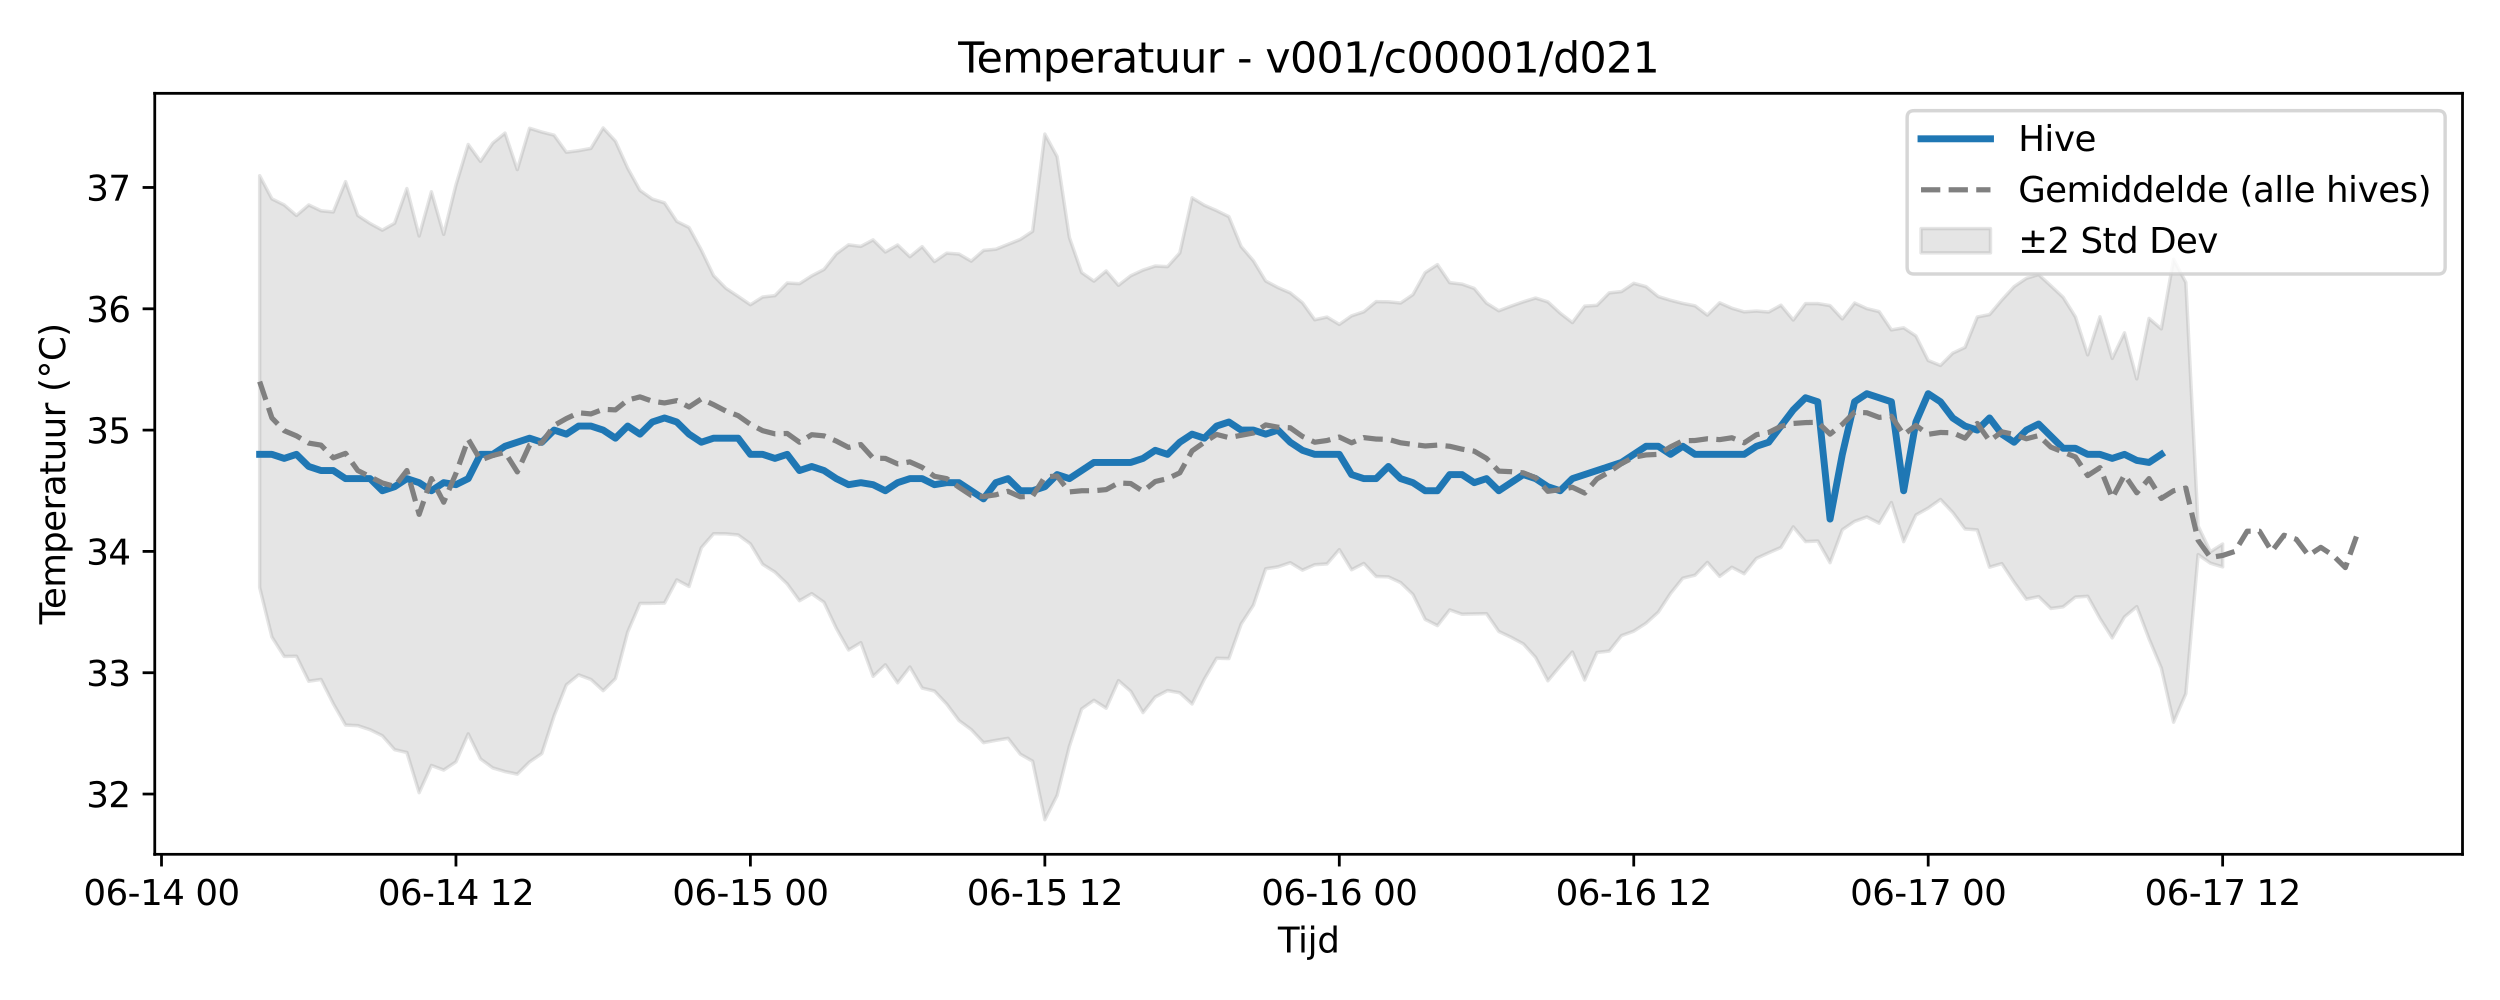 <?xml version="1.0" encoding="utf-8" standalone="no"?>
<!DOCTYPE svg PUBLIC "-//W3C//DTD SVG 1.1//EN"
  "http://www.w3.org/Graphics/SVG/1.1/DTD/svg11.dtd">
<svg xmlns:xlink="http://www.w3.org/1999/xlink" width="720pt" height="288pt" viewBox="0 0 720 288" xmlns="http://www.w3.org/2000/svg" version="1.1">
 <defs>
  <style type="text/css">*{stroke-linejoin: round; stroke-linecap: butt}</style>
 </defs>
 <g id="figure_1">
  <g id="patch_1">
   <path d="M 0 288 
L 720 288 
L 720 0 
L 0 0 
z
" style="fill: #ffffff"/>
  </g>
  <g id="axes_1">
   <g id="patch_2">
    <path d="M 44.57 246.04 
L 709.2 246.04 
L 709.2 26.88 
L 44.57 26.88 
z
" style="fill: #ffffff"/>
   </g>
   <g id="FillBetweenPolyCollection_1">
    <defs>
     <path id="mca34668e08" d="M 74.78 -237.399 
L 74.78 -118.816 
L 78.314 -104.523 
L 81.847 -98.952 
L 85.381 -99 
L 88.914 -91.801 
L 92.447 -92.318 
L 95.981 -85.341 
L 99.514 -79.182 
L 103.048 -79.016 
L 106.581 -77.841 
L 110.114 -76.105 
L 113.648 -72.096 
L 117.181 -71.279 
L 120.714 -59.706 
L 124.248 -67.546 
L 127.781 -66.221 
L 131.315 -68.58 
L 134.848 -76.634 
L 138.381 -69.429 
L 141.915 -66.837 
L 145.448 -65.784 
L 148.982 -65.04 
L 152.515 -68.555 
L 156.048 -70.974 
L 159.582 -81.857 
L 163.115 -90.76 
L 166.649 -93.629 
L 170.182 -92.317 
L 173.715 -89.085 
L 177.249 -92.553 
L 180.782 -105.993 
L 184.315 -114.218 
L 187.849 -114.231 
L 191.382 -114.32 
L 194.916 -120.994 
L 198.449 -119.094 
L 201.982 -130.238 
L 205.516 -134.29 
L 209.049 -134.255 
L 212.583 -133.932 
L 216.116 -131.358 
L 219.649 -125.472 
L 223.183 -123.236 
L 226.716 -119.826 
L 230.249 -114.977 
L 233.783 -117.032 
L 237.316 -114.53 
L 240.85 -107.052 
L 244.383 -100.796 
L 247.916 -102.907 
L 251.45 -93.21 
L 254.983 -96.537 
L 258.517 -91.352 
L 262.05 -95.898 
L 265.583 -89.835 
L 269.117 -88.978 
L 272.65 -85.218 
L 276.183 -80.486 
L 279.717 -77.875 
L 283.25 -74.112 
L 286.784 -74.775 
L 290.317 -75.357 
L 293.85 -70.788 
L 297.384 -68.779 
L 300.917 -51.922 
L 304.451 -58.914 
L 307.984 -73.061 
L 311.517 -83.819 
L 315.051 -86.3 
L 318.584 -84.027 
L 322.118 -91.982 
L 325.651 -88.906 
L 329.184 -82.775 
L 332.718 -87.267 
L 336.251 -89.108 
L 339.784 -88.477 
L 343.318 -85.248 
L 346.851 -92.387 
L 350.385 -98.426 
L 353.918 -98.333 
L 357.451 -108.265 
L 360.985 -113.714 
L 364.518 -124.188 
L 368.052 -124.741 
L 371.585 -125.943 
L 375.118 -123.798 
L 378.652 -125.366 
L 382.185 -125.588 
L 385.718 -129.702 
L 389.252 -123.905 
L 392.785 -125.726 
L 396.319 -121.97 
L 399.852 -121.858 
L 403.385 -120.21 
L 406.919 -116.797 
L 410.452 -109.618 
L 413.986 -107.817 
L 417.519 -112.35 
L 421.052 -111.104 
L 424.586 -111.187 
L 428.119 -111.259 
L 431.652 -106.138 
L 435.186 -104.463 
L 438.719 -102.561 
L 442.253 -98.648 
L 445.786 -91.933 
L 449.319 -96.167 
L 452.853 -100.224 
L 456.386 -92.16 
L 459.92 -100.081 
L 463.453 -100.492 
L 466.986 -104.933 
L 470.52 -106.219 
L 474.053 -108.504 
L 477.587 -111.701 
L 481.12 -117.094 
L 484.653 -121.489 
L 488.187 -122.353 
L 491.72 -126.028 
L 495.253 -121.982 
L 498.787 -124.625 
L 502.32 -122.761 
L 505.854 -127.187 
L 509.387 -128.793 
L 512.92 -130.325 
L 516.454 -136.258 
L 519.987 -132.026 
L 523.521 -132.184 
L 527.054 -125.945 
L 530.587 -135.432 
L 534.121 -137.843 
L 537.654 -139.123 
L 541.187 -137.322 
L 544.721 -143.262 
L 548.254 -132.006 
L 551.788 -139.687 
L 555.321 -141.66 
L 558.854 -144.156 
L 562.388 -140.409 
L 565.921 -135.658 
L 569.455 -135.39 
L 572.988 -124.654 
L 576.521 -125.673 
L 580.055 -120.326 
L 583.588 -115.435 
L 587.121 -116.179 
L 590.655 -112.758 
L 594.188 -113.238 
L 597.722 -116.039 
L 601.255 -116.266 
L 604.788 -109.874 
L 608.322 -104.283 
L 611.855 -110.327 
L 615.389 -113.286 
L 618.922 -104.019 
L 622.455 -95.619 
L 625.989 -80.007 
L 629.522 -88.225 
L 633.056 -128.28 
L 636.589 -125.801 
L 640.122 -124.736 
L 640.122 -131.324 
L 640.122 -131.324 
L 636.589 -129.095 
L 633.056 -136.515 
L 629.522 -206.655 
L 625.989 -213.32 
L 622.455 -193.283 
L 618.922 -196.296 
L 615.389 -178.876 
L 611.855 -192.151 
L 608.322 -184.775 
L 604.788 -196.763 
L 601.255 -185.795 
L 597.722 -196.754 
L 594.188 -202.383 
L 590.655 -205.691 
L 587.121 -208.925 
L 583.588 -207.839 
L 580.055 -205.444 
L 576.521 -201.594 
L 572.988 -197.4 
L 569.455 -196.701 
L 565.921 -187.948 
L 562.388 -186.304 
L 558.854 -182.75 
L 555.321 -184.179 
L 551.788 -191.24 
L 548.254 -193.597 
L 544.721 -192.989 
L 541.187 -198.263 
L 537.654 -199.124 
L 534.121 -200.737 
L 530.587 -196.161 
L 527.054 -199.991 
L 523.521 -200.573 
L 519.987 -200.565 
L 516.454 -195.834 
L 512.92 -200.102 
L 509.387 -198.141 
L 505.854 -198.417 
L 502.32 -198.184 
L 498.787 -199.231 
L 495.253 -200.793 
L 491.72 -197.246 
L 488.187 -199.923 
L 484.653 -200.62 
L 481.12 -201.522 
L 477.587 -202.589 
L 474.053 -205.454 
L 470.52 -206.408 
L 466.986 -204.033 
L 463.453 -203.65 
L 459.92 -200.068 
L 456.386 -199.836 
L 452.853 -195.1 
L 449.319 -197.826 
L 445.786 -201.062 
L 442.253 -202.166 
L 438.719 -201.081 
L 435.186 -199.844 
L 431.652 -198.503 
L 428.119 -200.702 
L 424.586 -204.933 
L 421.052 -206.181 
L 417.519 -206.598 
L 413.986 -211.797 
L 410.452 -209.496 
L 406.919 -203.149 
L 403.385 -200.735 
L 399.852 -201.083 
L 396.319 -201.137 
L 392.785 -198.214 
L 389.252 -197.039 
L 385.718 -194.57 
L 382.185 -196.688 
L 378.652 -195.911 
L 375.118 -200.807 
L 371.585 -203.653 
L 368.052 -205.188 
L 364.518 -207.072 
L 360.985 -212.887 
L 357.451 -217.006 
L 353.918 -225.607 
L 350.385 -227.343 
L 346.851 -228.891 
L 343.318 -231.038 
L 339.784 -215.165 
L 336.251 -211.207 
L 332.718 -211.384 
L 329.184 -210.22 
L 325.651 -208.58 
L 322.118 -205.837 
L 318.584 -209.966 
L 315.051 -207.028 
L 311.517 -209.508 
L 307.984 -219.601 
L 304.451 -242.898 
L 300.917 -249.391 
L 297.384 -221.387 
L 293.85 -219.046 
L 290.317 -217.638 
L 286.784 -216.223 
L 283.25 -215.888 
L 279.717 -212.791 
L 276.183 -214.838 
L 272.65 -215.096 
L 269.117 -212.668 
L 265.583 -216.968 
L 262.05 -214.066 
L 258.517 -217.448 
L 254.983 -215.424 
L 251.45 -218.917 
L 247.916 -217.04 
L 244.383 -217.487 
L 240.85 -214.891 
L 237.316 -210.408 
L 233.783 -208.571 
L 230.249 -206.301 
L 226.716 -206.498 
L 223.183 -202.866 
L 219.649 -202.46 
L 216.116 -200.235 
L 212.583 -202.652 
L 209.049 -204.99 
L 205.516 -208.615 
L 201.982 -215.995 
L 198.449 -222.481 
L 194.916 -224.241 
L 191.382 -229.584 
L 187.849 -230.671 
L 184.315 -233.18 
L 180.782 -239.574 
L 177.249 -247.357 
L 173.715 -251.158 
L 170.182 -245.264 
L 166.649 -244.618 
L 163.115 -244.16 
L 159.582 -249.07 
L 156.048 -249.971 
L 152.515 -251.059 
L 148.982 -239.157 
L 145.448 -249.671 
L 141.915 -246.787 
L 138.381 -241.533 
L 134.848 -246.391 
L 131.315 -234.73 
L 127.781 -220.507 
L 124.248 -232.769 
L 120.714 -220.035 
L 117.181 -233.694 
L 113.648 -223.727 
L 110.114 -221.714 
L 106.581 -223.639 
L 103.048 -225.957 
L 99.514 -235.69 
L 95.981 -226.953 
L 92.447 -227.296 
L 88.914 -228.978 
L 85.381 -225.938 
L 81.847 -228.981 
L 78.314 -230.729 
L 74.78 -237.399 
z
" style="stroke: #808080; stroke-opacity: 0.2"/>
    </defs>
    <g clip-path="url(#p3bc977b259)">
     <use xlink:href="#mca34668e08" x="0" y="288" style="fill: #808080; fill-opacity: 0.2; stroke: #808080; stroke-opacity: 0.2"/>
    </g>
   </g>
   <g id="matplotlib.axis_1">
    <g id="xtick_1">
     <g id="line2d_1">
      <defs>
       <path id="m04adc9c0ec" d="M 0 0 
L 0 3.5 
" style="stroke: #000000; stroke-width: 0.8"/>
      </defs>
      <g>
       <use xlink:href="#m04adc9c0ec" x="46.513" y="246.04" style="stroke: #000000; stroke-width: 0.8"/>
      </g>
     </g>
     <g id="text_1">
      <!-- 06-14 00 -->
      <g transform="translate(24.033 260.638) scale(0.1 -0.1)">
       <defs>
        <path id="DejaVuSans-30" d="M 2034 4250 
Q 1547 4250 1301 3770 
Q 1056 3291 1056 2328 
Q 1056 1369 1301 889 
Q 1547 409 2034 409 
Q 2525 409 2770 889 
Q 3016 1369 3016 2328 
Q 3016 3291 2770 3770 
Q 2525 4250 2034 4250 
z
M 2034 4750 
Q 2819 4750 3233 4129 
Q 3647 3509 3647 2328 
Q 3647 1150 3233 529 
Q 2819 -91 2034 -91 
Q 1250 -91 836 529 
Q 422 1150 422 2328 
Q 422 3509 836 4129 
Q 1250 4750 2034 4750 
z
" transform="scale(0.016)"/>
        <path id="DejaVuSans-36" d="M 2113 2584 
Q 1688 2584 1439 2293 
Q 1191 2003 1191 1497 
Q 1191 994 1439 701 
Q 1688 409 2113 409 
Q 2538 409 2786 701 
Q 3034 994 3034 1497 
Q 3034 2003 2786 2293 
Q 2538 2584 2113 2584 
z
M 3366 4563 
L 3366 3988 
Q 3128 4100 2886 4159 
Q 2644 4219 2406 4219 
Q 1781 4219 1451 3797 
Q 1122 3375 1075 2522 
Q 1259 2794 1537 2939 
Q 1816 3084 2150 3084 
Q 2853 3084 3261 2657 
Q 3669 2231 3669 1497 
Q 3669 778 3244 343 
Q 2819 -91 2113 -91 
Q 1303 -91 875 529 
Q 447 1150 447 2328 
Q 447 3434 972 4092 
Q 1497 4750 2381 4750 
Q 2619 4750 2861 4703 
Q 3103 4656 3366 4563 
z
" transform="scale(0.016)"/>
        <path id="DejaVuSans-2d" d="M 313 2009 
L 1997 2009 
L 1997 1497 
L 313 1497 
L 313 2009 
z
" transform="scale(0.016)"/>
        <path id="DejaVuSans-31" d="M 794 531 
L 1825 531 
L 1825 4091 
L 703 3866 
L 703 4441 
L 1819 4666 
L 2450 4666 
L 2450 531 
L 3481 531 
L 3481 0 
L 794 0 
L 794 531 
z
" transform="scale(0.016)"/>
        <path id="DejaVuSans-34" d="M 2419 4116 
L 825 1625 
L 2419 1625 
L 2419 4116 
z
M 2253 4666 
L 3047 4666 
L 3047 1625 
L 3713 1625 
L 3713 1100 
L 3047 1100 
L 3047 0 
L 2419 0 
L 2419 1100 
L 313 1100 
L 313 1709 
L 2253 4666 
z
" transform="scale(0.016)"/>
        <path id="DejaVuSans-20" transform="scale(0.016)"/>
       </defs>
       <use xlink:href="#DejaVuSans-30"/>
       <use xlink:href="#DejaVuSans-36" transform="translate(63.623 0)"/>
       <use xlink:href="#DejaVuSans-2d" transform="translate(127.246 0)"/>
       <use xlink:href="#DejaVuSans-31" transform="translate(163.33 0)"/>
       <use xlink:href="#DejaVuSans-34" transform="translate(226.953 0)"/>
       <use xlink:href="#DejaVuSans-20" transform="translate(290.576 0)"/>
       <use xlink:href="#DejaVuSans-30" transform="translate(322.363 0)"/>
       <use xlink:href="#DejaVuSans-30" transform="translate(385.986 0)"/>
      </g>
     </g>
    </g>
    <g id="xtick_2">
     <g id="line2d_2">
      <g>
       <use xlink:href="#m04adc9c0ec" x="131.315" y="246.04" style="stroke: #000000; stroke-width: 0.8"/>
      </g>
     </g>
     <g id="text_2">
      <!-- 06-14 12 -->
      <g transform="translate(108.834 260.638) scale(0.1 -0.1)">
       <defs>
        <path id="DejaVuSans-32" d="M 1228 531 
L 3431 531 
L 3431 0 
L 469 0 
L 469 531 
Q 828 903 1448 1529 
Q 2069 2156 2228 2338 
Q 2531 2678 2651 2914 
Q 2772 3150 2772 3378 
Q 2772 3750 2511 3984 
Q 2250 4219 1831 4219 
Q 1534 4219 1204 4116 
Q 875 4013 500 3803 
L 500 4441 
Q 881 4594 1212 4672 
Q 1544 4750 1819 4750 
Q 2544 4750 2975 4387 
Q 3406 4025 3406 3419 
Q 3406 3131 3298 2873 
Q 3191 2616 2906 2266 
Q 2828 2175 2409 1742 
Q 1991 1309 1228 531 
z
" transform="scale(0.016)"/>
       </defs>
       <use xlink:href="#DejaVuSans-30"/>
       <use xlink:href="#DejaVuSans-36" transform="translate(63.623 0)"/>
       <use xlink:href="#DejaVuSans-2d" transform="translate(127.246 0)"/>
       <use xlink:href="#DejaVuSans-31" transform="translate(163.33 0)"/>
       <use xlink:href="#DejaVuSans-34" transform="translate(226.953 0)"/>
       <use xlink:href="#DejaVuSans-20" transform="translate(290.576 0)"/>
       <use xlink:href="#DejaVuSans-31" transform="translate(322.363 0)"/>
       <use xlink:href="#DejaVuSans-32" transform="translate(385.986 0)"/>
      </g>
     </g>
    </g>
    <g id="xtick_3">
     <g id="line2d_3">
      <g>
       <use xlink:href="#m04adc9c0ec" x="216.116" y="246.04" style="stroke: #000000; stroke-width: 0.8"/>
      </g>
     </g>
     <g id="text_3">
      <!-- 06-15 00 -->
      <g transform="translate(193.635 260.638) scale(0.1 -0.1)">
       <defs>
        <path id="DejaVuSans-35" d="M 691 4666 
L 3169 4666 
L 3169 4134 
L 1269 4134 
L 1269 2991 
Q 1406 3038 1543 3061 
Q 1681 3084 1819 3084 
Q 2600 3084 3056 2656 
Q 3513 2228 3513 1497 
Q 3513 744 3044 326 
Q 2575 -91 1722 -91 
Q 1428 -91 1123 -41 
Q 819 9 494 109 
L 494 744 
Q 775 591 1075 516 
Q 1375 441 1709 441 
Q 2250 441 2565 725 
Q 2881 1009 2881 1497 
Q 2881 1984 2565 2268 
Q 2250 2553 1709 2553 
Q 1456 2553 1204 2497 
Q 953 2441 691 2322 
L 691 4666 
z
" transform="scale(0.016)"/>
       </defs>
       <use xlink:href="#DejaVuSans-30"/>
       <use xlink:href="#DejaVuSans-36" transform="translate(63.623 0)"/>
       <use xlink:href="#DejaVuSans-2d" transform="translate(127.246 0)"/>
       <use xlink:href="#DejaVuSans-31" transform="translate(163.33 0)"/>
       <use xlink:href="#DejaVuSans-35" transform="translate(226.953 0)"/>
       <use xlink:href="#DejaVuSans-20" transform="translate(290.576 0)"/>
       <use xlink:href="#DejaVuSans-30" transform="translate(322.363 0)"/>
       <use xlink:href="#DejaVuSans-30" transform="translate(385.986 0)"/>
      </g>
     </g>
    </g>
    <g id="xtick_4">
     <g id="line2d_4">
      <g>
       <use xlink:href="#m04adc9c0ec" x="300.917" y="246.04" style="stroke: #000000; stroke-width: 0.8"/>
      </g>
     </g>
     <g id="text_4">
      <!-- 06-15 12 -->
      <g transform="translate(278.437 260.638) scale(0.1 -0.1)">
       <use xlink:href="#DejaVuSans-30"/>
       <use xlink:href="#DejaVuSans-36" transform="translate(63.623 0)"/>
       <use xlink:href="#DejaVuSans-2d" transform="translate(127.246 0)"/>
       <use xlink:href="#DejaVuSans-31" transform="translate(163.33 0)"/>
       <use xlink:href="#DejaVuSans-35" transform="translate(226.953 0)"/>
       <use xlink:href="#DejaVuSans-20" transform="translate(290.576 0)"/>
       <use xlink:href="#DejaVuSans-31" transform="translate(322.363 0)"/>
       <use xlink:href="#DejaVuSans-32" transform="translate(385.986 0)"/>
      </g>
     </g>
    </g>
    <g id="xtick_5">
     <g id="line2d_5">
      <g>
       <use xlink:href="#m04adc9c0ec" x="385.718" y="246.04" style="stroke: #000000; stroke-width: 0.8"/>
      </g>
     </g>
     <g id="text_5">
      <!-- 06-16 00 -->
      <g transform="translate(363.238 260.638) scale(0.1 -0.1)">
       <use xlink:href="#DejaVuSans-30"/>
       <use xlink:href="#DejaVuSans-36" transform="translate(63.623 0)"/>
       <use xlink:href="#DejaVuSans-2d" transform="translate(127.246 0)"/>
       <use xlink:href="#DejaVuSans-31" transform="translate(163.33 0)"/>
       <use xlink:href="#DejaVuSans-36" transform="translate(226.953 0)"/>
       <use xlink:href="#DejaVuSans-20" transform="translate(290.576 0)"/>
       <use xlink:href="#DejaVuSans-30" transform="translate(322.363 0)"/>
       <use xlink:href="#DejaVuSans-30" transform="translate(385.986 0)"/>
      </g>
     </g>
    </g>
    <g id="xtick_6">
     <g id="line2d_6">
      <g>
       <use xlink:href="#m04adc9c0ec" x="470.52" y="246.04" style="stroke: #000000; stroke-width: 0.8"/>
      </g>
     </g>
     <g id="text_6">
      <!-- 06-16 12 -->
      <g transform="translate(448.039 260.638) scale(0.1 -0.1)">
       <use xlink:href="#DejaVuSans-30"/>
       <use xlink:href="#DejaVuSans-36" transform="translate(63.623 0)"/>
       <use xlink:href="#DejaVuSans-2d" transform="translate(127.246 0)"/>
       <use xlink:href="#DejaVuSans-31" transform="translate(163.33 0)"/>
       <use xlink:href="#DejaVuSans-36" transform="translate(226.953 0)"/>
       <use xlink:href="#DejaVuSans-20" transform="translate(290.576 0)"/>
       <use xlink:href="#DejaVuSans-31" transform="translate(322.363 0)"/>
       <use xlink:href="#DejaVuSans-32" transform="translate(385.986 0)"/>
      </g>
     </g>
    </g>
    <g id="xtick_7">
     <g id="line2d_7">
      <g>
       <use xlink:href="#m04adc9c0ec" x="555.321" y="246.04" style="stroke: #000000; stroke-width: 0.8"/>
      </g>
     </g>
     <g id="text_7">
      <!-- 06-17 00 -->
      <g transform="translate(532.841 260.638) scale(0.1 -0.1)">
       <defs>
        <path id="DejaVuSans-37" d="M 525 4666 
L 3525 4666 
L 3525 4397 
L 1831 0 
L 1172 0 
L 2766 4134 
L 525 4134 
L 525 4666 
z
" transform="scale(0.016)"/>
       </defs>
       <use xlink:href="#DejaVuSans-30"/>
       <use xlink:href="#DejaVuSans-36" transform="translate(63.623 0)"/>
       <use xlink:href="#DejaVuSans-2d" transform="translate(127.246 0)"/>
       <use xlink:href="#DejaVuSans-31" transform="translate(163.33 0)"/>
       <use xlink:href="#DejaVuSans-37" transform="translate(226.953 0)"/>
       <use xlink:href="#DejaVuSans-20" transform="translate(290.576 0)"/>
       <use xlink:href="#DejaVuSans-30" transform="translate(322.363 0)"/>
       <use xlink:href="#DejaVuSans-30" transform="translate(385.986 0)"/>
      </g>
     </g>
    </g>
    <g id="xtick_8">
     <g id="line2d_8">
      <g>
       <use xlink:href="#m04adc9c0ec" x="640.122" y="246.04" style="stroke: #000000; stroke-width: 0.8"/>
      </g>
     </g>
     <g id="text_8">
      <!-- 06-17 12 -->
      <g transform="translate(617.642 260.638) scale(0.1 -0.1)">
       <use xlink:href="#DejaVuSans-30"/>
       <use xlink:href="#DejaVuSans-36" transform="translate(63.623 0)"/>
       <use xlink:href="#DejaVuSans-2d" transform="translate(127.246 0)"/>
       <use xlink:href="#DejaVuSans-31" transform="translate(163.33 0)"/>
       <use xlink:href="#DejaVuSans-37" transform="translate(226.953 0)"/>
       <use xlink:href="#DejaVuSans-20" transform="translate(290.576 0)"/>
       <use xlink:href="#DejaVuSans-31" transform="translate(322.363 0)"/>
       <use xlink:href="#DejaVuSans-32" transform="translate(385.986 0)"/>
      </g>
     </g>
    </g>
    <g id="text_9">
     <!-- Tijd -->
     <g transform="translate(368.035 274.317) scale(0.1 -0.1)">
      <defs>
       <path id="DejaVuSans-54" d="M -19 4666 
L 3928 4666 
L 3928 4134 
L 2272 4134 
L 2272 0 
L 1638 0 
L 1638 4134 
L -19 4134 
L -19 4666 
z
" transform="scale(0.016)"/>
       <path id="DejaVuSans-69" d="M 603 3500 
L 1178 3500 
L 1178 0 
L 603 0 
L 603 3500 
z
M 603 4863 
L 1178 4863 
L 1178 4134 
L 603 4134 
L 603 4863 
z
" transform="scale(0.016)"/>
       <path id="DejaVuSans-6a" d="M 603 3500 
L 1178 3500 
L 1178 -63 
Q 1178 -731 923 -1031 
Q 669 -1331 103 -1331 
L -116 -1331 
L -116 -844 
L 38 -844 
Q 366 -844 484 -692 
Q 603 -541 603 -63 
L 603 3500 
z
M 603 4863 
L 1178 4863 
L 1178 4134 
L 603 4134 
L 603 4863 
z
" transform="scale(0.016)"/>
       <path id="DejaVuSans-64" d="M 2906 2969 
L 2906 4863 
L 3481 4863 
L 3481 0 
L 2906 0 
L 2906 525 
Q 2725 213 2448 61 
Q 2172 -91 1784 -91 
Q 1150 -91 751 415 
Q 353 922 353 1747 
Q 353 2572 751 3078 
Q 1150 3584 1784 3584 
Q 2172 3584 2448 3432 
Q 2725 3281 2906 2969 
z
M 947 1747 
Q 947 1113 1208 752 
Q 1469 391 1925 391 
Q 2381 391 2643 752 
Q 2906 1113 2906 1747 
Q 2906 2381 2643 2742 
Q 2381 3103 1925 3103 
Q 1469 3103 1208 2742 
Q 947 2381 947 1747 
z
" transform="scale(0.016)"/>
      </defs>
      <use xlink:href="#DejaVuSans-54"/>
      <use xlink:href="#DejaVuSans-69" transform="translate(57.959 0)"/>
      <use xlink:href="#DejaVuSans-6a" transform="translate(85.742 0)"/>
      <use xlink:href="#DejaVuSans-64" transform="translate(113.525 0)"/>
     </g>
    </g>
   </g>
   <g id="matplotlib.axis_2">
    <g id="ytick_1">
     <g id="line2d_9">
      <defs>
       <path id="m1186af1945" d="M 0 0 
L -3.5 0 
" style="stroke: #000000; stroke-width: 0.8"/>
      </defs>
      <g>
       <use xlink:href="#m1186af1945" x="44.57" y="228.68" style="stroke: #000000; stroke-width: 0.8"/>
      </g>
     </g>
     <g id="text_10">
      <!-- 32 -->
      <g transform="translate(24.845 232.48) scale(0.1 -0.1)">
       <defs>
        <path id="DejaVuSans-33" d="M 2597 2516 
Q 3050 2419 3304 2112 
Q 3559 1806 3559 1356 
Q 3559 666 3084 287 
Q 2609 -91 1734 -91 
Q 1441 -91 1130 -33 
Q 819 25 488 141 
L 488 750 
Q 750 597 1062 519 
Q 1375 441 1716 441 
Q 2309 441 2620 675 
Q 2931 909 2931 1356 
Q 2931 1769 2642 2001 
Q 2353 2234 1838 2234 
L 1294 2234 
L 1294 2753 
L 1863 2753 
Q 2328 2753 2575 2939 
Q 2822 3125 2822 3475 
Q 2822 3834 2567 4026 
Q 2313 4219 1838 4219 
Q 1578 4219 1281 4162 
Q 984 4106 628 3988 
L 628 4550 
Q 988 4650 1302 4700 
Q 1616 4750 1894 4750 
Q 2613 4750 3031 4423 
Q 3450 4097 3450 3541 
Q 3450 3153 3228 2886 
Q 3006 2619 2597 2516 
z
" transform="scale(0.016)"/>
       </defs>
       <use xlink:href="#DejaVuSans-33"/>
       <use xlink:href="#DejaVuSans-32" transform="translate(63.623 0)"/>
      </g>
     </g>
    </g>
    <g id="ytick_2">
     <g id="line2d_10">
      <g>
       <use xlink:href="#m1186af1945" x="44.57" y="193.743" style="stroke: #000000; stroke-width: 0.8"/>
      </g>
     </g>
     <g id="text_11">
      <!-- 33 -->
      <g transform="translate(24.845 197.542) scale(0.1 -0.1)">
       <use xlink:href="#DejaVuSans-33"/>
       <use xlink:href="#DejaVuSans-33" transform="translate(63.623 0)"/>
      </g>
     </g>
    </g>
    <g id="ytick_3">
     <g id="line2d_11">
      <g>
       <use xlink:href="#m1186af1945" x="44.57" y="158.805" style="stroke: #000000; stroke-width: 0.8"/>
      </g>
     </g>
     <g id="text_12">
      <!-- 34 -->
      <g transform="translate(24.845 162.604) scale(0.1 -0.1)">
       <use xlink:href="#DejaVuSans-33"/>
       <use xlink:href="#DejaVuSans-34" transform="translate(63.623 0)"/>
      </g>
     </g>
    </g>
    <g id="ytick_4">
     <g id="line2d_12">
      <g>
       <use xlink:href="#m1186af1945" x="44.57" y="123.867" style="stroke: #000000; stroke-width: 0.8"/>
      </g>
     </g>
     <g id="text_13">
      <!-- 35 -->
      <g transform="translate(24.845 127.667) scale(0.1 -0.1)">
       <use xlink:href="#DejaVuSans-33"/>
       <use xlink:href="#DejaVuSans-35" transform="translate(63.623 0)"/>
      </g>
     </g>
    </g>
    <g id="ytick_5">
     <g id="line2d_13">
      <g>
       <use xlink:href="#m1186af1945" x="44.57" y="88.93" style="stroke: #000000; stroke-width: 0.8"/>
      </g>
     </g>
     <g id="text_14">
      <!-- 36 -->
      <g transform="translate(24.845 92.729) scale(0.1 -0.1)">
       <use xlink:href="#DejaVuSans-33"/>
       <use xlink:href="#DejaVuSans-36" transform="translate(63.623 0)"/>
      </g>
     </g>
    </g>
    <g id="ytick_6">
     <g id="line2d_14">
      <g>
       <use xlink:href="#m1186af1945" x="44.57" y="53.992" style="stroke: #000000; stroke-width: 0.8"/>
      </g>
     </g>
     <g id="text_15">
      <!-- 37 -->
      <g transform="translate(24.845 57.792) scale(0.1 -0.1)">
       <use xlink:href="#DejaVuSans-33"/>
       <use xlink:href="#DejaVuSans-37" transform="translate(63.623 0)"/>
      </g>
     </g>
    </g>
    <g id="text_16">
     <!-- Temperatuur (°C) -->
     <g transform="translate(18.765 179.816) rotate(-90) scale(0.1 -0.1)">
      <defs>
       <path id="DejaVuSans-65" d="M 3597 1894 
L 3597 1613 
L 953 1613 
Q 991 1019 1311 708 
Q 1631 397 2203 397 
Q 2534 397 2845 478 
Q 3156 559 3463 722 
L 3463 178 
Q 3153 47 2828 -22 
Q 2503 -91 2169 -91 
Q 1331 -91 842 396 
Q 353 884 353 1716 
Q 353 2575 817 3079 
Q 1281 3584 2069 3584 
Q 2775 3584 3186 3129 
Q 3597 2675 3597 1894 
z
M 3022 2063 
Q 3016 2534 2758 2815 
Q 2500 3097 2075 3097 
Q 1594 3097 1305 2825 
Q 1016 2553 972 2059 
L 3022 2063 
z
" transform="scale(0.016)"/>
       <path id="DejaVuSans-6d" d="M 3328 2828 
Q 3544 3216 3844 3400 
Q 4144 3584 4550 3584 
Q 5097 3584 5394 3201 
Q 5691 2819 5691 2113 
L 5691 0 
L 5113 0 
L 5113 2094 
Q 5113 2597 4934 2840 
Q 4756 3084 4391 3084 
Q 3944 3084 3684 2787 
Q 3425 2491 3425 1978 
L 3425 0 
L 2847 0 
L 2847 2094 
Q 2847 2600 2669 2842 
Q 2491 3084 2119 3084 
Q 1678 3084 1418 2786 
Q 1159 2488 1159 1978 
L 1159 0 
L 581 0 
L 581 3500 
L 1159 3500 
L 1159 2956 
Q 1356 3278 1631 3431 
Q 1906 3584 2284 3584 
Q 2666 3584 2933 3390 
Q 3200 3197 3328 2828 
z
" transform="scale(0.016)"/>
       <path id="DejaVuSans-70" d="M 1159 525 
L 1159 -1331 
L 581 -1331 
L 581 3500 
L 1159 3500 
L 1159 2969 
Q 1341 3281 1617 3432 
Q 1894 3584 2278 3584 
Q 2916 3584 3314 3078 
Q 3713 2572 3713 1747 
Q 3713 922 3314 415 
Q 2916 -91 2278 -91 
Q 1894 -91 1617 61 
Q 1341 213 1159 525 
z
M 3116 1747 
Q 3116 2381 2855 2742 
Q 2594 3103 2138 3103 
Q 1681 3103 1420 2742 
Q 1159 2381 1159 1747 
Q 1159 1113 1420 752 
Q 1681 391 2138 391 
Q 2594 391 2855 752 
Q 3116 1113 3116 1747 
z
" transform="scale(0.016)"/>
       <path id="DejaVuSans-72" d="M 2631 2963 
Q 2534 3019 2420 3045 
Q 2306 3072 2169 3072 
Q 1681 3072 1420 2755 
Q 1159 2438 1159 1844 
L 1159 0 
L 581 0 
L 581 3500 
L 1159 3500 
L 1159 2956 
Q 1341 3275 1631 3429 
Q 1922 3584 2338 3584 
Q 2397 3584 2469 3576 
Q 2541 3569 2628 3553 
L 2631 2963 
z
" transform="scale(0.016)"/>
       <path id="DejaVuSans-61" d="M 2194 1759 
Q 1497 1759 1228 1600 
Q 959 1441 959 1056 
Q 959 750 1161 570 
Q 1363 391 1709 391 
Q 2188 391 2477 730 
Q 2766 1069 2766 1631 
L 2766 1759 
L 2194 1759 
z
M 3341 1997 
L 3341 0 
L 2766 0 
L 2766 531 
Q 2569 213 2275 61 
Q 1981 -91 1556 -91 
Q 1019 -91 701 211 
Q 384 513 384 1019 
Q 384 1609 779 1909 
Q 1175 2209 1959 2209 
L 2766 2209 
L 2766 2266 
Q 2766 2663 2505 2880 
Q 2244 3097 1772 3097 
Q 1472 3097 1187 3025 
Q 903 2953 641 2809 
L 641 3341 
Q 956 3463 1253 3523 
Q 1550 3584 1831 3584 
Q 2591 3584 2966 3190 
Q 3341 2797 3341 1997 
z
" transform="scale(0.016)"/>
       <path id="DejaVuSans-74" d="M 1172 4494 
L 1172 3500 
L 2356 3500 
L 2356 3053 
L 1172 3053 
L 1172 1153 
Q 1172 725 1289 603 
Q 1406 481 1766 481 
L 2356 481 
L 2356 0 
L 1766 0 
Q 1100 0 847 248 
Q 594 497 594 1153 
L 594 3053 
L 172 3053 
L 172 3500 
L 594 3500 
L 594 4494 
L 1172 4494 
z
" transform="scale(0.016)"/>
       <path id="DejaVuSans-75" d="M 544 1381 
L 544 3500 
L 1119 3500 
L 1119 1403 
Q 1119 906 1312 657 
Q 1506 409 1894 409 
Q 2359 409 2629 706 
Q 2900 1003 2900 1516 
L 2900 3500 
L 3475 3500 
L 3475 0 
L 2900 0 
L 2900 538 
Q 2691 219 2414 64 
Q 2138 -91 1772 -91 
Q 1169 -91 856 284 
Q 544 659 544 1381 
z
M 1991 3584 
L 1991 3584 
z
" transform="scale(0.016)"/>
       <path id="DejaVuSans-28" d="M 1984 4856 
Q 1566 4138 1362 3434 
Q 1159 2731 1159 2009 
Q 1159 1288 1364 580 
Q 1569 -128 1984 -844 
L 1484 -844 
Q 1016 -109 783 600 
Q 550 1309 550 2009 
Q 550 2706 781 3412 
Q 1013 4119 1484 4856 
L 1984 4856 
z
" transform="scale(0.016)"/>
       <path id="DejaVuSans-b0" d="M 1600 4347 
Q 1350 4347 1178 4173 
Q 1006 4000 1006 3750 
Q 1006 3503 1178 3333 
Q 1350 3163 1600 3163 
Q 1850 3163 2022 3333 
Q 2194 3503 2194 3750 
Q 2194 3997 2020 4172 
Q 1847 4347 1600 4347 
z
M 1600 4750 
Q 1800 4750 1984 4673 
Q 2169 4597 2303 4453 
Q 2447 4313 2519 4134 
Q 2591 3956 2591 3750 
Q 2591 3338 2302 3052 
Q 2013 2766 1594 2766 
Q 1172 2766 890 3047 
Q 609 3328 609 3750 
Q 609 4169 896 4459 
Q 1184 4750 1600 4750 
z
" transform="scale(0.016)"/>
       <path id="DejaVuSans-43" d="M 4122 4306 
L 4122 3641 
Q 3803 3938 3442 4084 
Q 3081 4231 2675 4231 
Q 1875 4231 1450 3742 
Q 1025 3253 1025 2328 
Q 1025 1406 1450 917 
Q 1875 428 2675 428 
Q 3081 428 3442 575 
Q 3803 722 4122 1019 
L 4122 359 
Q 3791 134 3420 21 
Q 3050 -91 2638 -91 
Q 1578 -91 968 557 
Q 359 1206 359 2328 
Q 359 3453 968 4101 
Q 1578 4750 2638 4750 
Q 3056 4750 3426 4639 
Q 3797 4528 4122 4306 
z
" transform="scale(0.016)"/>
       <path id="DejaVuSans-29" d="M 513 4856 
L 1013 4856 
Q 1481 4119 1714 3412 
Q 1947 2706 1947 2009 
Q 1947 1309 1714 600 
Q 1481 -109 1013 -844 
L 513 -844 
Q 928 -128 1133 580 
Q 1338 1288 1338 2009 
Q 1338 2731 1133 3434 
Q 928 4138 513 4856 
z
" transform="scale(0.016)"/>
      </defs>
      <use xlink:href="#DejaVuSans-54"/>
      <use xlink:href="#DejaVuSans-65" transform="translate(44.084 0)"/>
      <use xlink:href="#DejaVuSans-6d" transform="translate(105.607 0)"/>
      <use xlink:href="#DejaVuSans-70" transform="translate(203.02 0)"/>
      <use xlink:href="#DejaVuSans-65" transform="translate(266.496 0)"/>
      <use xlink:href="#DejaVuSans-72" transform="translate(328.02 0)"/>
      <use xlink:href="#DejaVuSans-61" transform="translate(369.133 0)"/>
      <use xlink:href="#DejaVuSans-74" transform="translate(430.412 0)"/>
      <use xlink:href="#DejaVuSans-75" transform="translate(469.621 0)"/>
      <use xlink:href="#DejaVuSans-75" transform="translate(533 0)"/>
      <use xlink:href="#DejaVuSans-72" transform="translate(596.379 0)"/>
      <use xlink:href="#DejaVuSans-20" transform="translate(637.492 0)"/>
      <use xlink:href="#DejaVuSans-28" transform="translate(669.279 0)"/>
      <use xlink:href="#DejaVuSans-b0" transform="translate(708.293 0)"/>
      <use xlink:href="#DejaVuSans-43" transform="translate(758.293 0)"/>
      <use xlink:href="#DejaVuSans-29" transform="translate(828.117 0)"/>
     </g>
    </g>
   </g>
   <g id="line2d_15">
    <path d="M 74.78 130.855 
L 78.314 130.855 
L 81.847 132.02 
L 85.381 130.855 
L 88.914 134.349 
L 92.447 135.513 
L 95.981 135.513 
L 99.514 137.843 
L 106.581 137.843 
L 110.114 141.336 
L 113.648 140.172 
L 117.181 137.843 
L 120.714 139.007 
L 124.248 141.336 
L 127.781 139.007 
L 131.315 139.589 
L 134.848 137.843 
L 138.381 130.855 
L 141.915 130.855 
L 145.448 128.526 
L 152.515 126.197 
L 156.048 127.361 
L 159.582 123.867 
L 163.115 125.032 
L 166.649 122.703 
L 170.182 122.703 
L 173.715 123.867 
L 177.249 126.197 
L 180.782 122.703 
L 184.315 125.032 
L 187.849 121.538 
L 191.382 120.374 
L 194.916 121.538 
L 198.449 125.032 
L 201.982 127.361 
L 205.516 126.197 
L 212.583 126.197 
L 216.116 130.855 
L 219.649 130.855 
L 223.183 132.02 
L 226.716 130.855 
L 230.249 135.513 
L 233.783 134.349 
L 237.316 135.513 
L 240.85 137.843 
L 244.383 139.589 
L 247.916 139.007 
L 251.45 139.589 
L 254.983 141.336 
L 258.517 139.007 
L 262.05 137.843 
L 265.583 137.843 
L 269.117 139.589 
L 272.65 139.007 
L 276.183 139.007 
L 283.25 143.665 
L 286.784 139.007 
L 290.317 137.843 
L 293.85 141.336 
L 297.384 141.336 
L 300.917 140.172 
L 304.451 136.678 
L 307.984 137.843 
L 315.051 133.184 
L 325.651 133.184 
L 329.184 132.02 
L 332.718 129.69 
L 336.251 130.855 
L 339.784 127.361 
L 343.318 125.032 
L 346.851 126.197 
L 350.385 122.703 
L 353.918 121.538 
L 357.451 123.867 
L 360.985 123.867 
L 364.518 125.032 
L 368.052 123.867 
L 371.585 127.361 
L 375.118 129.69 
L 378.652 130.855 
L 385.718 130.855 
L 389.252 136.678 
L 392.785 137.843 
L 396.319 137.843 
L 399.852 134.349 
L 403.385 137.843 
L 406.919 139.007 
L 410.452 141.336 
L 413.986 141.336 
L 417.519 136.678 
L 421.052 136.678 
L 424.586 139.007 
L 428.119 137.843 
L 431.652 141.336 
L 438.719 136.678 
L 442.253 137.843 
L 445.786 140.172 
L 449.319 141.336 
L 452.853 137.843 
L 466.986 133.184 
L 474.053 128.526 
L 477.587 128.526 
L 481.12 130.855 
L 484.653 128.526 
L 488.187 130.855 
L 502.32 130.855 
L 505.854 128.526 
L 509.387 127.361 
L 516.454 118.045 
L 519.987 114.551 
L 523.521 115.715 
L 527.054 149.488 
L 530.587 130.855 
L 534.121 115.715 
L 537.654 113.386 
L 544.721 115.715 
L 548.254 141.336 
L 551.788 121.538 
L 555.321 113.386 
L 558.854 115.715 
L 562.388 120.374 
L 565.921 122.703 
L 569.455 123.867 
L 572.988 120.374 
L 576.521 125.032 
L 580.055 127.361 
L 583.588 123.867 
L 587.121 122.121 
L 594.188 129.108 
L 597.722 129.108 
L 601.255 130.855 
L 604.788 130.855 
L 608.322 132.02 
L 611.855 130.855 
L 615.389 132.602 
L 618.922 133.184 
L 622.455 130.855 
L 622.455 130.855 
" clip-path="url(#p3bc977b259)" style="fill: none; stroke: #1f77b4; stroke-width: 2; stroke-linecap: square"/>
   </g>
   <g id="line2d_16">
    <path d="M 74.78 109.892 
L 78.314 120.374 
L 81.847 124.034 
L 85.381 125.531 
L 88.914 127.611 
L 92.447 128.193 
L 95.981 131.853 
L 99.514 130.564 
L 103.048 135.513 
L 110.114 139.09 
L 113.648 140.089 
L 117.181 135.513 
L 120.714 148.13 
L 124.248 137.843 
L 127.781 144.636 
L 131.315 136.345 
L 134.848 126.488 
L 138.381 132.519 
L 141.915 131.188 
L 145.448 130.273 
L 148.982 135.902 
L 152.515 128.193 
L 156.048 127.528 
L 159.582 122.537 
L 163.115 120.54 
L 166.649 118.876 
L 170.182 119.209 
L 173.715 117.878 
L 177.249 118.045 
L 180.782 115.216 
L 184.315 114.301 
L 187.849 115.549 
L 191.382 116.048 
L 194.916 115.383 
L 198.449 117.213 
L 201.982 114.884 
L 205.516 116.547 
L 209.049 118.377 
L 212.583 119.708 
L 216.116 122.204 
L 219.649 124.034 
L 223.183 124.949 
L 226.716 124.838 
L 230.249 127.361 
L 233.783 125.198 
L 237.316 125.531 
L 240.85 127.029 
L 244.383 128.859 
L 247.916 128.027 
L 251.45 131.936 
L 254.983 132.02 
L 258.517 133.6 
L 262.05 133.018 
L 265.583 134.598 
L 269.117 137.177 
L 272.65 137.843 
L 276.183 140.338 
L 279.717 142.667 
L 283.25 143 
L 286.784 142.501 
L 290.317 141.503 
L 293.85 143.083 
L 297.384 142.917 
L 300.917 137.343 
L 304.451 137.094 
L 307.984 141.669 
L 311.517 141.336 
L 315.051 141.336 
L 318.584 141.004 
L 322.118 139.09 
L 325.651 139.257 
L 329.184 141.503 
L 332.718 138.674 
L 336.251 137.843 
L 339.784 136.179 
L 343.318 129.857 
L 346.851 127.361 
L 350.385 125.115 
L 353.918 126.03 
L 360.985 124.699 
L 364.518 122.37 
L 368.052 123.036 
L 371.585 123.202 
L 375.118 125.698 
L 378.652 127.361 
L 382.185 126.862 
L 385.718 125.864 
L 389.252 127.528 
L 392.785 126.03 
L 396.319 126.446 
L 399.852 126.529 
L 403.385 127.528 
L 410.452 128.443 
L 413.986 128.193 
L 417.519 128.526 
L 421.052 129.358 
L 424.586 129.94 
L 428.119 132.02 
L 431.652 135.68 
L 435.186 135.846 
L 438.719 136.179 
L 442.253 137.593 
L 445.786 141.503 
L 449.319 141.004 
L 452.853 140.338 
L 456.386 142.002 
L 459.92 137.926 
L 463.453 135.929 
L 466.986 133.517 
L 470.52 131.687 
L 474.053 131.021 
L 477.587 130.855 
L 481.12 128.692 
L 484.653 126.945 
L 488.187 126.862 
L 491.72 126.363 
L 495.253 126.613 
L 498.787 126.072 
L 502.32 127.528 
L 505.854 125.198 
L 509.387 124.533 
L 512.92 122.786 
L 516.454 121.954 
L 519.987 121.705 
L 523.521 121.621 
L 527.054 125.032 
L 530.587 122.204 
L 534.121 118.71 
L 537.654 118.876 
L 541.187 120.207 
L 544.721 119.875 
L 548.254 125.198 
L 551.788 122.537 
L 555.321 125.081 
L 558.854 124.547 
L 562.388 124.644 
L 565.921 126.197 
L 569.455 121.954 
L 572.988 126.973 
L 576.521 124.367 
L 580.055 125.115 
L 583.588 126.363 
L 587.121 125.448 
L 590.655 128.775 
L 597.722 131.604 
L 601.255 136.969 
L 604.788 134.682 
L 608.322 143.471 
L 611.855 136.761 
L 615.389 141.919 
L 618.922 137.843 
L 622.455 143.549 
L 625.989 141.336 
L 629.522 140.56 
L 633.056 155.602 
L 636.589 160.552 
L 640.122 159.97 
L 643.656 158.805 
L 647.189 152.982 
L 650.722 152.982 
L 654.256 158.805 
L 657.789 154.147 
L 661.323 155.311 
L 664.856 159.97 
L 668.389 157.64 
L 671.923 159.97 
L 675.456 163.463 
L 678.99 153.564 
L 678.99 153.564 
" clip-path="url(#p3bc977b259)" style="fill: none; stroke-dasharray: 5.55,2.4; stroke-dashoffset: 0; stroke: #808080; stroke-width: 1.5"/>
   </g>
   <g id="patch_3">
    <path d="M 44.57 246.04 
L 44.57 26.88 
" style="fill: none; stroke: #000000; stroke-width: 0.8; stroke-linejoin: miter; stroke-linecap: square"/>
   </g>
   <g id="patch_4">
    <path d="M 709.2 246.04 
L 709.2 26.88 
" style="fill: none; stroke: #000000; stroke-width: 0.8; stroke-linejoin: miter; stroke-linecap: square"/>
   </g>
   <g id="patch_5">
    <path d="M 44.57 246.04 
L 709.2 246.04 
" style="fill: none; stroke: #000000; stroke-width: 0.8; stroke-linejoin: miter; stroke-linecap: square"/>
   </g>
   <g id="patch_6">
    <path d="M 44.57 26.88 
L 709.2 26.88 
" style="fill: none; stroke: #000000; stroke-width: 0.8; stroke-linejoin: miter; stroke-linecap: square"/>
   </g>
   <g id="text_17">
    <!-- Temperatuur - v001/c00001/d021 -->
    <g transform="translate(275.963 20.88) scale(0.12 -0.12)">
     <defs>
      <path id="DejaVuSans-76" d="M 191 3500 
L 800 3500 
L 1894 563 
L 2988 3500 
L 3597 3500 
L 2284 0 
L 1503 0 
L 191 3500 
z
" transform="scale(0.016)"/>
      <path id="DejaVuSans-2f" d="M 1625 4666 
L 2156 4666 
L 531 -594 
L 0 -594 
L 1625 4666 
z
" transform="scale(0.016)"/>
      <path id="DejaVuSans-63" d="M 3122 3366 
L 3122 2828 
Q 2878 2963 2633 3030 
Q 2388 3097 2138 3097 
Q 1578 3097 1268 2742 
Q 959 2388 959 1747 
Q 959 1106 1268 751 
Q 1578 397 2138 397 
Q 2388 397 2633 464 
Q 2878 531 3122 666 
L 3122 134 
Q 2881 22 2623 -34 
Q 2366 -91 2075 -91 
Q 1284 -91 818 406 
Q 353 903 353 1747 
Q 353 2603 823 3093 
Q 1294 3584 2113 3584 
Q 2378 3584 2631 3529 
Q 2884 3475 3122 3366 
z
" transform="scale(0.016)"/>
     </defs>
     <use xlink:href="#DejaVuSans-54"/>
     <use xlink:href="#DejaVuSans-65" transform="translate(44.084 0)"/>
     <use xlink:href="#DejaVuSans-6d" transform="translate(105.607 0)"/>
     <use xlink:href="#DejaVuSans-70" transform="translate(203.02 0)"/>
     <use xlink:href="#DejaVuSans-65" transform="translate(266.496 0)"/>
     <use xlink:href="#DejaVuSans-72" transform="translate(328.02 0)"/>
     <use xlink:href="#DejaVuSans-61" transform="translate(369.133 0)"/>
     <use xlink:href="#DejaVuSans-74" transform="translate(430.412 0)"/>
     <use xlink:href="#DejaVuSans-75" transform="translate(469.621 0)"/>
     <use xlink:href="#DejaVuSans-75" transform="translate(533 0)"/>
     <use xlink:href="#DejaVuSans-72" transform="translate(596.379 0)"/>
     <use xlink:href="#DejaVuSans-20" transform="translate(637.492 0)"/>
     <use xlink:href="#DejaVuSans-2d" transform="translate(669.279 0)"/>
     <use xlink:href="#DejaVuSans-20" transform="translate(705.363 0)"/>
     <use xlink:href="#DejaVuSans-76" transform="translate(737.15 0)"/>
     <use xlink:href="#DejaVuSans-30" transform="translate(796.33 0)"/>
     <use xlink:href="#DejaVuSans-30" transform="translate(859.953 0)"/>
     <use xlink:href="#DejaVuSans-31" transform="translate(923.576 0)"/>
     <use xlink:href="#DejaVuSans-2f" transform="translate(987.199 0)"/>
     <use xlink:href="#DejaVuSans-63" transform="translate(1020.891 0)"/>
     <use xlink:href="#DejaVuSans-30" transform="translate(1075.871 0)"/>
     <use xlink:href="#DejaVuSans-30" transform="translate(1139.494 0)"/>
     <use xlink:href="#DejaVuSans-30" transform="translate(1203.117 0)"/>
     <use xlink:href="#DejaVuSans-30" transform="translate(1266.74 0)"/>
     <use xlink:href="#DejaVuSans-31" transform="translate(1330.363 0)"/>
     <use xlink:href="#DejaVuSans-2f" transform="translate(1393.986 0)"/>
     <use xlink:href="#DejaVuSans-64" transform="translate(1427.678 0)"/>
     <use xlink:href="#DejaVuSans-30" transform="translate(1491.154 0)"/>
     <use xlink:href="#DejaVuSans-32" transform="translate(1554.777 0)"/>
     <use xlink:href="#DejaVuSans-31" transform="translate(1618.4 0)"/>
    </g>
   </g>
   <g id="legend_1">
    <g id="patch_7">
     <path d="M 551.256 78.914 
L 702.2 78.914 
Q 704.2 78.914 704.2 76.914 
L 704.2 33.88 
Q 704.2 31.88 702.2 31.88 
L 551.256 31.88 
Q 549.256 31.88 549.256 33.88 
L 549.256 76.914 
Q 549.256 78.914 551.256 78.914 
z
" style="fill: #ffffff; opacity: 0.8; stroke: #cccccc; stroke-linejoin: miter"/>
    </g>
    <g id="line2d_17">
     <path d="M 553.256 39.978 
L 563.256 39.978 
L 573.256 39.978 
" style="fill: none; stroke: #1f77b4; stroke-width: 2; stroke-linecap: square"/>
    </g>
    <g id="text_18">
     <!-- Hive -->
     <g transform="translate(581.256 43.478) scale(0.1 -0.1)">
      <defs>
       <path id="DejaVuSans-48" d="M 628 4666 
L 1259 4666 
L 1259 2753 
L 3553 2753 
L 3553 4666 
L 4184 4666 
L 4184 0 
L 3553 0 
L 3553 2222 
L 1259 2222 
L 1259 0 
L 628 0 
L 628 4666 
z
" transform="scale(0.016)"/>
      </defs>
      <use xlink:href="#DejaVuSans-48"/>
      <use xlink:href="#DejaVuSans-69" transform="translate(75.195 0)"/>
      <use xlink:href="#DejaVuSans-76" transform="translate(102.979 0)"/>
      <use xlink:href="#DejaVuSans-65" transform="translate(162.158 0)"/>
     </g>
    </g>
    <g id="line2d_18">
     <path d="M 553.256 54.657 
L 563.256 54.657 
L 573.256 54.657 
" style="fill: none; stroke-dasharray: 5.55,2.4; stroke-dashoffset: 0; stroke: #808080; stroke-width: 1.5"/>
    </g>
    <g id="text_19">
     <!-- Gemiddelde (alle hives) -->
     <g transform="translate(581.256 58.157) scale(0.1 -0.1)">
      <defs>
       <path id="DejaVuSans-47" d="M 3809 666 
L 3809 1919 
L 2778 1919 
L 2778 2438 
L 4434 2438 
L 4434 434 
Q 4069 175 3628 42 
Q 3188 -91 2688 -91 
Q 1594 -91 976 548 
Q 359 1188 359 2328 
Q 359 3472 976 4111 
Q 1594 4750 2688 4750 
Q 3144 4750 3555 4637 
Q 3966 4525 4313 4306 
L 4313 3634 
Q 3963 3931 3569 4081 
Q 3175 4231 2741 4231 
Q 1884 4231 1454 3753 
Q 1025 3275 1025 2328 
Q 1025 1384 1454 906 
Q 1884 428 2741 428 
Q 3075 428 3337 486 
Q 3600 544 3809 666 
z
" transform="scale(0.016)"/>
       <path id="DejaVuSans-6c" d="M 603 4863 
L 1178 4863 
L 1178 0 
L 603 0 
L 603 4863 
z
" transform="scale(0.016)"/>
       <path id="DejaVuSans-68" d="M 3513 2113 
L 3513 0 
L 2938 0 
L 2938 2094 
Q 2938 2591 2744 2837 
Q 2550 3084 2163 3084 
Q 1697 3084 1428 2787 
Q 1159 2491 1159 1978 
L 1159 0 
L 581 0 
L 581 4863 
L 1159 4863 
L 1159 2956 
Q 1366 3272 1645 3428 
Q 1925 3584 2291 3584 
Q 2894 3584 3203 3211 
Q 3513 2838 3513 2113 
z
" transform="scale(0.016)"/>
       <path id="DejaVuSans-73" d="M 2834 3397 
L 2834 2853 
Q 2591 2978 2328 3040 
Q 2066 3103 1784 3103 
Q 1356 3103 1142 2972 
Q 928 2841 928 2578 
Q 928 2378 1081 2264 
Q 1234 2150 1697 2047 
L 1894 2003 
Q 2506 1872 2764 1633 
Q 3022 1394 3022 966 
Q 3022 478 2636 193 
Q 2250 -91 1575 -91 
Q 1294 -91 989 -36 
Q 684 19 347 128 
L 347 722 
Q 666 556 975 473 
Q 1284 391 1588 391 
Q 1994 391 2212 530 
Q 2431 669 2431 922 
Q 2431 1156 2273 1281 
Q 2116 1406 1581 1522 
L 1381 1569 
Q 847 1681 609 1914 
Q 372 2147 372 2553 
Q 372 3047 722 3315 
Q 1072 3584 1716 3584 
Q 2034 3584 2315 3537 
Q 2597 3491 2834 3397 
z
" transform="scale(0.016)"/>
      </defs>
      <use xlink:href="#DejaVuSans-47"/>
      <use xlink:href="#DejaVuSans-65" transform="translate(77.49 0)"/>
      <use xlink:href="#DejaVuSans-6d" transform="translate(139.014 0)"/>
      <use xlink:href="#DejaVuSans-69" transform="translate(236.426 0)"/>
      <use xlink:href="#DejaVuSans-64" transform="translate(264.209 0)"/>
      <use xlink:href="#DejaVuSans-64" transform="translate(327.686 0)"/>
      <use xlink:href="#DejaVuSans-65" transform="translate(391.162 0)"/>
      <use xlink:href="#DejaVuSans-6c" transform="translate(452.686 0)"/>
      <use xlink:href="#DejaVuSans-64" transform="translate(480.469 0)"/>
      <use xlink:href="#DejaVuSans-65" transform="translate(543.945 0)"/>
      <use xlink:href="#DejaVuSans-20" transform="translate(605.469 0)"/>
      <use xlink:href="#DejaVuSans-28" transform="translate(637.256 0)"/>
      <use xlink:href="#DejaVuSans-61" transform="translate(676.27 0)"/>
      <use xlink:href="#DejaVuSans-6c" transform="translate(737.549 0)"/>
      <use xlink:href="#DejaVuSans-6c" transform="translate(765.332 0)"/>
      <use xlink:href="#DejaVuSans-65" transform="translate(793.115 0)"/>
      <use xlink:href="#DejaVuSans-20" transform="translate(854.639 0)"/>
      <use xlink:href="#DejaVuSans-68" transform="translate(886.426 0)"/>
      <use xlink:href="#DejaVuSans-69" transform="translate(949.805 0)"/>
      <use xlink:href="#DejaVuSans-76" transform="translate(977.588 0)"/>
      <use xlink:href="#DejaVuSans-65" transform="translate(1036.768 0)"/>
      <use xlink:href="#DejaVuSans-73" transform="translate(1098.291 0)"/>
      <use xlink:href="#DejaVuSans-29" transform="translate(1150.391 0)"/>
     </g>
    </g>
    <g id="patch_8">
     <path d="M 553.256 72.835 
L 573.256 72.835 
L 573.256 65.835 
L 553.256 65.835 
z
" style="fill: #808080; fill-opacity: 0.2; stroke: #808080; stroke-opacity: 0.2; stroke-linejoin: miter"/>
    </g>
    <g id="text_20">
     <!-- ±2 Std Dev -->
     <g transform="translate(581.256 72.835) scale(0.1 -0.1)">
      <defs>
       <path id="DejaVuSans-b1" d="M 2944 4013 
L 2944 2803 
L 4684 2803 
L 4684 2272 
L 2944 2272 
L 2944 1063 
L 2419 1063 
L 2419 2272 
L 678 2272 
L 678 2803 
L 2419 2803 
L 2419 4013 
L 2944 4013 
z
M 678 531 
L 4684 531 
L 4684 0 
L 678 0 
L 678 531 
z
" transform="scale(0.016)"/>
       <path id="DejaVuSans-53" d="M 3425 4513 
L 3425 3897 
Q 3066 4069 2747 4153 
Q 2428 4238 2131 4238 
Q 1616 4238 1336 4038 
Q 1056 3838 1056 3469 
Q 1056 3159 1242 3001 
Q 1428 2844 1947 2747 
L 2328 2669 
Q 3034 2534 3370 2195 
Q 3706 1856 3706 1288 
Q 3706 609 3251 259 
Q 2797 -91 1919 -91 
Q 1588 -91 1214 -16 
Q 841 59 441 206 
L 441 856 
Q 825 641 1194 531 
Q 1563 422 1919 422 
Q 2459 422 2753 634 
Q 3047 847 3047 1241 
Q 3047 1584 2836 1778 
Q 2625 1972 2144 2069 
L 1759 2144 
Q 1053 2284 737 2584 
Q 422 2884 422 3419 
Q 422 4038 858 4394 
Q 1294 4750 2059 4750 
Q 2388 4750 2728 4690 
Q 3069 4631 3425 4513 
z
" transform="scale(0.016)"/>
       <path id="DejaVuSans-44" d="M 1259 4147 
L 1259 519 
L 2022 519 
Q 2988 519 3436 956 
Q 3884 1394 3884 2338 
Q 3884 3275 3436 3711 
Q 2988 4147 2022 4147 
L 1259 4147 
z
M 628 4666 
L 1925 4666 
Q 3281 4666 3915 4102 
Q 4550 3538 4550 2338 
Q 4550 1131 3912 565 
Q 3275 0 1925 0 
L 628 0 
L 628 4666 
z
" transform="scale(0.016)"/>
      </defs>
      <use xlink:href="#DejaVuSans-b1"/>
      <use xlink:href="#DejaVuSans-32" transform="translate(83.789 0)"/>
      <use xlink:href="#DejaVuSans-20" transform="translate(147.412 0)"/>
      <use xlink:href="#DejaVuSans-53" transform="translate(179.199 0)"/>
      <use xlink:href="#DejaVuSans-74" transform="translate(242.676 0)"/>
      <use xlink:href="#DejaVuSans-64" transform="translate(281.885 0)"/>
      <use xlink:href="#DejaVuSans-20" transform="translate(345.361 0)"/>
      <use xlink:href="#DejaVuSans-44" transform="translate(377.148 0)"/>
      <use xlink:href="#DejaVuSans-65" transform="translate(454.15 0)"/>
      <use xlink:href="#DejaVuSans-76" transform="translate(515.674 0)"/>
     </g>
    </g>
   </g>
  </g>
 </g>
 <defs>
  <clipPath id="p3bc977b259">
   <rect x="44.57" y="26.88" width="664.63" height="219.16"/>
  </clipPath>
 </defs>
</svg>
